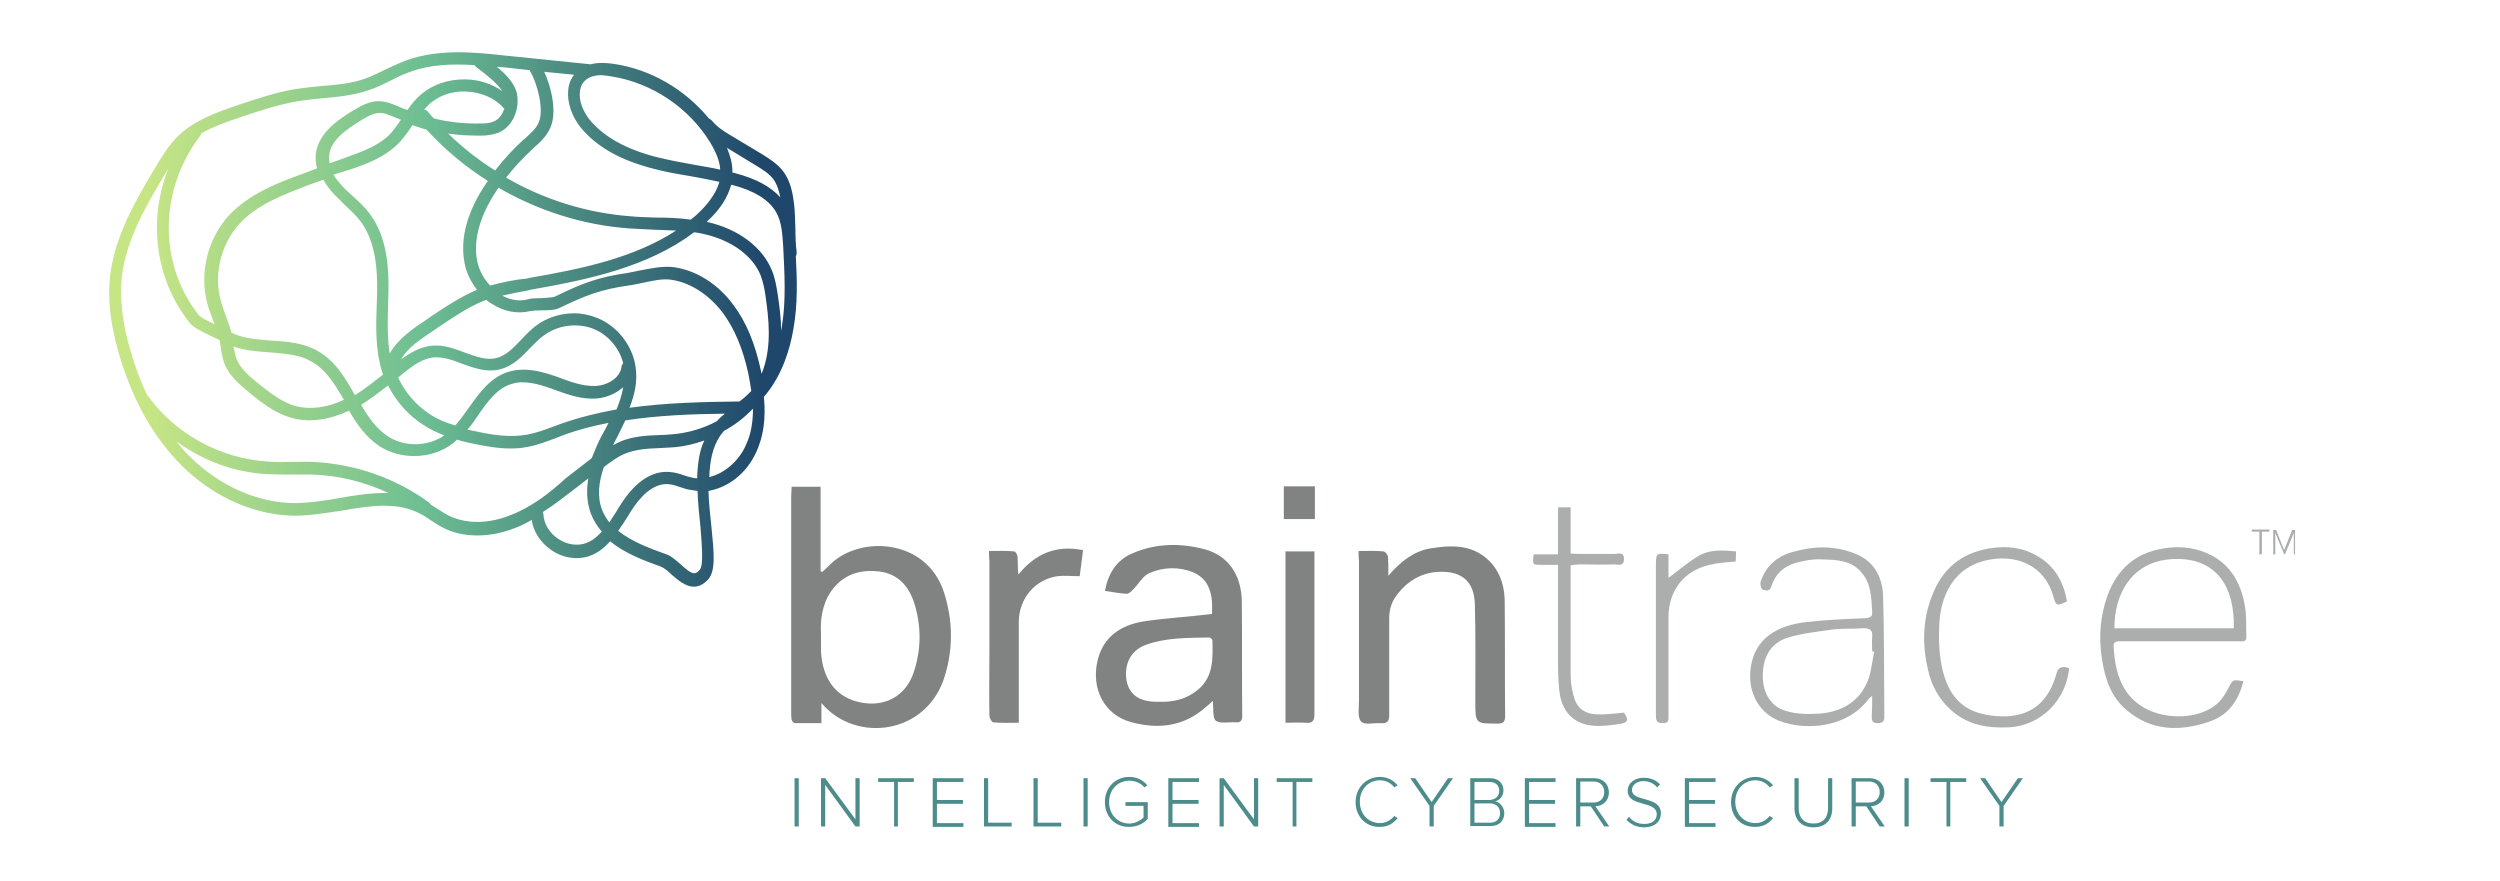 <svg xmlns="http://www.w3.org/2000/svg" viewBox="0 0 595.3 209.8" enable-background="new 0 0 595.3 209.8"><style type="text/css">.st0{fill:#ACADAD;} .st1{fill:#4C8C8A;} .st2{fill:#818383;} .st3{fill:url(#SVGID_1_);}</style><path d="M534.2 162.2c-1.2 4.8-3.7 8.2-8.3 9.7-6.9 2.3-13.6 2.2-19.5-2.8-3.8-3.2-5.2-7.6-5.9-12.3-.8-5.1-.4-10 1.3-14.9 2.3-6.3 6.6-10.2 13.3-11.3 4.2-.7 8.1-.2 11.8 1.8 4.5 2.5 6.7 6.7 7.6 11.6.5 2.5.3 5.1.4 7.6.1 1.4-1 1.1-1.8 1.1-7.3 0-14.7 0-22 0-2.1 0-4.2 0-6.4 0-1 0-1.5.3-1.4 1.3.3 5.8 1.8 12.2 8.6 15.2 5.2 2.3 13.2 1.9 17-2.6.7-.9 1.3-1.9 1.8-2.9 1-1.9.9-1.9 3.5-1.5zm-2.3-12.6c.3-10.1-4.3-16.6-13.7-16.5-10.7.1-14.8 8.6-14.7 16.5 9.4 0 18.8 0 28.4 0zM445.8 165.7c-.5.5-.8.6-.9.8-5 6.7-14.6 7.6-21.1 5.2-5.5-2.1-7.7-7.6-6.9-12.8 1-7.1 6.6-9.9 12.6-10.7 4.9-.6 9.9-.8 14.8-1 1.2-.1 1.6-.5 1.5-1.6-.2-3.2-.2-6.5-2.4-9.1-2.5-3.2-6.2-3.2-9.8-3.3-2-.1-4 .3-5.9.8-2.9.8-5 2.7-5.9 5.6-.4 1.4-1.4 1-2.1.8-.3-.1-.6-1.2-.5-1.7 1.2-3.9 4-6.3 7.8-7.3 4.8-1.4 9.7-1.5 14.4.3 4.7 1.7 6.8 5.5 7 10.1.3 9.6.2 19.2.3 28.7 0 1.2-.3 1.7-1.6 1.7-1.4 0-1.4-.8-1.4-1.8.1-1.5.1-2.9.1-4.7zm.5-10.5c-.2 0-.3-.1-.5-.1 0-1.1-.1-2.2 0-3.3.2-1.8-.6-2.3-2.3-2.2-2.4.2-4.7 0-7.1.3-3.6.5-7.2.9-10.6 1.9-3.3 1-5.4 3.5-5.9 7.1-.7 4.9 1.1 9.2 5.4 10.4 2.6.8 5.5.8 8.2.6 4.7-.4 8.7-2.5 10.8-6.8 1.3-2.4 1.4-5.3 2-7.9zM492.7 159.1c-.6 7.2-6.4 13.8-14.6 14.1-5 .2-9.6-.6-13.5-4.1-2.9-2.6-4.7-5.9-5.5-9.6-1.4-5.9-1.3-11.8.9-17.5 2.4-6.4 6.8-10.2 13.6-11.4 4.2-.7 8.1-.3 11.7 1.9 4.1 2.4 6.1 6.2 6.9 10.7-2.5 1.2-2.6 1.1-3.3-1.3-1.7-6-6.7-9.2-12.9-8.9-10 .6-13.7 7.9-14.2 15.2-.2 3.8-.1 7.8.8 11.5 1.9 7.5 6.1 10.2 12.5 10.8 6.7.6 12.2-1.8 14.5-9.8.4-1.8 1.3-2.2 3.1-1.6zM374 134.6c0 .9 0 1.6 0 2.3 0 7.9 0 15.8 0 23.7 0 1.6.2 3.1.6 4.7.7 3.1 2.4 4.6 5.5 4.8 2.1.1 4.3-.2 6.6-.4 1.2 1.7 1 2.4-1.1 2.7-2.1.3-4.2.6-6.3.4-4.6-.4-7.5-3.4-8-8.4-.2-1.9-.3-3.9-.3-5.8 0-7.3 0-14.6 0-21.8 0-.7 0-1.3 0-2.3-1.4 0-2.6 0-3.9 0-2.2 0-2.2 0-1.9-2.5 1.9 0 3.8 0 5.8 0 0-3.9 0-7.5 0-11.2 1.1 0 1.9 0 3 0 0 3.6 0 7.2 0 11 1.1.1 2.1.1 3 .1 2.5 0 5 0 7.5 0 .9 0 2.2-.6 2.2 1.2 0 1.9-1.4 1.3-2.3 1.3-2.7.1-5.5 0-8.2 0-.8 0-1.4.1-2.2.2zM397.3 132c0 1.9 0 3.8 0 5.6 2.5-1.8 4.7-3.8 7.3-5.3 2.6-1.5 5.7-1.3 8.8-1 0 .9-.1 1.8-.1 2.4-2.2.2-4.2.3-6.2.8-6.1 1.4-9.8 6.1-9.8 12.5 0 7.8 0 15.5 0 23.3 0 1 .2 1.9-1.4 1.9-1.6 0-1.6-.9-1.6-2 0-12 0-24 0-36 .1-2.5.1-2.5 3-2.2zM538 132v-5.4h-1.8v-.5h4.2v.5h-1.8v5.4h-.6zM546.2 132v-5.1l-2.1 5.1h-.2l-2.1-5.1v5.1h-.5v-5.8h.7l1.9 4.8 1.9-4.8h.7v5.8h-.3z" class="st0"/><path d="M189.2 196.8v-11.5h1v11.5h-1zM203.7 196.8l-7.2-9.9v9.9h-1v-11.5h1l7.2 9.8v-9.8h1v11.5h-1zM212.9 196.8v-10.6h-3.8v-.9h8.5v.9h-3.8v10.6h-.9zM222.1 196.8v-11.5h7.3v.9h-6.3v4.3h6.2v.9h-6.2v4.6h6.3v.9h-7.3zM234.3 196.8v-11.5h1v10.6h5.6v.9h-6.6zM246.1 196.8v-11.5h1v10.6h5.6v.9h-6.6zM258 196.8v-11.5h1v11.5h-1zM263.1 191c0-3.6 2.6-6 5.8-6 1.9 0 3.3.8 4.3 2l-.7.5c-.8-1-2.1-1.6-3.6-1.6-2.7 0-4.8 2.1-4.8 5.1 0 3 2.1 5.1 4.8 5.1 1.5 0 2.7-.8 3.4-1.4v-2.8H268v-.9h5.3v4c-1 1.1-2.5 1.9-4.4 1.9-3.2.1-5.8-2.3-5.8-5.9zM278.2 196.8v-11.5h7.3v.9h-6.3v4.3h6.2v.9h-6.2v4.6h6.3v.9h-7.3zM298.6 196.8l-7.2-9.9v9.9h-1v-11.5h1l7.2 9.8v-9.8h1v11.5h-1zM307.8 196.8v-10.6H304v-.9h8.5v.9h-3.8v10.6h-.9zM322.8 191c0-3.5 2.6-6 5.8-6 1.8 0 3.2.8 4.2 2l-.8.5c-.7-1-2-1.7-3.4-1.7-2.7 0-4.8 2.1-4.8 5.1 0 3 2.1 5.1 4.8 5.1 1.4 0 2.6-.7 3.4-1.7l.8.5c-1 1.3-2.4 2.1-4.2 2.1-3.2.1-5.8-2.3-5.8-5.9zM340.4 196.8v-4.9l-4.6-6.6h1.2l3.9 5.7 3.9-5.7h1.2l-4.6 6.6v4.9h-1zM350.1 196.8v-11.5h4.7c1.9 0 3.2 1.1 3.2 2.9 0 1.5-1 2.4-2 2.6 1.2.2 2.2 1.5 2.2 2.8 0 1.9-1.2 3.1-3.3 3.1h-4.8zm6.9-8.5c0-1.2-.8-2.1-2.3-2.1h-3.6v4.3h3.6c1.5-.1 2.3-1 2.3-2.2zm.2 5.3c0-1.2-.8-2.3-2.4-2.3h-3.7v4.6h3.7c1.5 0 2.4-.9 2.4-2.3zM363.1 196.8v-11.5h7.3v.9h-6.3v4.3h6.2v.9h-6.2v4.6h6.3v.9h-7.3zM382 196.8l-3.2-4.8h-2.5v4.8h-1v-11.5h4.3c2 0 3.5 1.3 3.5 3.4 0 2.1-1.5 3.2-3.2 3.3l3.3 4.8H382zm0-8.2c0-1.5-1-2.5-2.5-2.5h-3.2v5h3.2c1.5 0 2.5-1 2.5-2.5zM387.3 195.2l.6-.7c.7.9 1.9 1.7 3.6 1.7 2.4 0 3-1.3 3-2.3 0-3.4-6.9-1.6-6.9-5.6 0-1.9 1.7-3.1 3.8-3.1 1.7 0 3 .6 3.9 1.6l-.7.7c-.8-1-2-1.5-3.3-1.5-1.5 0-2.7.9-2.7 2.1 0 3 6.9 1.3 6.9 5.6 0 1.5-1 3.3-4.1 3.3-1.8 0-3.2-.8-4.1-1.8zM401.2 196.8v-11.5h7.3v.9h-6.3v4.3h6.2v.9h-6.2v4.6h6.3v.9h-7.3zM412.2 191c0-3.5 2.6-6 5.8-6 1.8 0 3.2.8 4.2 2l-.8.5c-.7-1-2-1.7-3.4-1.7-2.7 0-4.8 2.1-4.8 5.1 0 3 2.1 5.1 4.8 5.1 1.4 0 2.6-.7 3.4-1.7l.8.5c-1 1.3-2.4 2.1-4.2 2.1-3.3.1-5.8-2.3-5.8-5.9zM427.3 192.4v-7.1h1v7.1c0 2.3 1.2 3.7 3.5 3.7s3.5-1.4 3.5-3.7v-7.1h1v7.1c0 2.8-1.5 4.6-4.5 4.6-2.9 0-4.5-1.8-4.5-4.6zM447.6 196.8l-3.2-4.8h-2.5v4.8h-1v-11.5h4.3c2 0 3.5 1.3 3.5 3.4 0 2.1-1.5 3.2-3.2 3.3l3.3 4.8h-1.2zm0-8.2c0-1.5-1-2.5-2.5-2.5h-3.2v5h3.2c1.5 0 2.5-1 2.5-2.5zM453.5 196.8v-11.5h1v11.5h-1zM463.5 196.8v-10.6h-3.8v-.9h8.5v.9h-3.8v10.6h-.9zM476.1 196.8v-4.9l-4.6-6.6h1.2l3.9 5.7 3.9-5.7h1.2l-4.6 6.6v4.9h-1z" class="st1"/><path d="M195.6 167.4c0 1.8 0 3.2 0 4.8-2.2 0-4.3 0-6.3 0-.3 0-.7-.5-.8-.8-.1-.5-.1-1.1-.1-1.6 0-17.2 0-34.4 0-51.7 0-.7.1-1.4.1-2.2 2.3 0 4.5 0 6.9 0 0 6.7 0 13.4 0 20.1.1.1.3.1.4.2.5-.5 1.1-1 1.6-1.5 6.9-7.3 23.2-6.7 27.4 6.4 2.1 6.6 2.2 13.2.2 19.8-4.2 14.1-21.3 16.2-29.4 6.5zm-.1-16.4c0 1.7 0 2.9 0 4 .3 6.8 3.7 11.2 9.6 12.3 5.8 1.1 10.7-1.7 12.5-7.3 1.8-5.4 1.8-11 .1-16.4-1.3-4-3.8-6.9-8.2-7.5-4.7-.6-8.8.7-11.6 4.7-2.2 3.2-2.6 7-2.4 10.2zM288.6 146.2c.1-2.5.1-5.3-1.5-7.6-.7-1-1.8-1.8-2.9-2.3-3.5-1.4-7.2-1.3-10.6.2-1.5.7-2.5 2.6-3.8 3.9-.4.4-1 1-1.5 1-1.7-.1-3.3-.4-5.2-.7.8-4.2 2.8-7.4 6.7-9 5.6-2.4 11.4-2.4 17.1-.9 5.5 1.5 8.7 6 8.8 12.4.1 9.1 0 18.2.1 27.3 0 1.2-.5 1.6-1.6 1.5-1.6-.1-3.7.4-4.7-.4-.8-.6-.5-2.9-.7-4.7-.6.6-1.1 1-1.6 1.4-5.2 4.7-11.3 5.4-17.7 3.7-6.6-1.7-9.8-8.1-8.1-14.9 1.4-5.6 5.6-8.2 10.7-9.1 5.2-.8 10.7-1.1 16.5-1.8zm-12.3 20.9c3.3.1 6.4-.7 9-2.9 3.7-3.1 3.5-7.5 3.4-11.7 0-.3-.5-.7-.8-.7-5 .1-10.1 0-14.9 1.7-4 1.4-5.2 4.8-4.8 8.2.5 3.6 3 5.4 7.2 5.4.3 0 .6 0 .9 0zM323.5 131.2c2.2 0 4.1-.1 5.9.1.4 0 1 .7 1.1 1.2.1 1.3.1 2.7.1 4.6 2.9-3.4 6-5.8 9.9-6.5 5.5-.9 10.8-1 14.9 3.8 2.1 2.6 2.9 5.7 2.9 9 .1 9 0 18.1.1 27.1 0 1.3-.4 1.8-1.7 1.8-5.4 0-5.4.1-5.4-5.4 0-7.6.1-15.2-.1-22.8-.1-6.1-3.6-8.3-9.1-7.9-3.8.3-6.9 2.2-9.2 5.1-1.4 1.7-2.1 3.6-2.1 5.9 0 7.7 0 15.4 0 23.1 0 1.5-.5 2-2 1.9-1.6-.1-3.9.5-4.7-.4-.9-1-.5-3.2-.5-4.9 0-11.1 0-22.2 0-33.3-.1-.7-.1-1.4-.1-2.4zM235.5 131.2c2.1 0 4.1-.1 6 .1.3 0 .8.8.8 1.3.1 1.4 0 2.7.2 4.2 4-4.9 8.9-7.1 15.4-5.8-.3 2.1-.5 4.2-.8 6.2-1.9 0-3.7-.2-5.3 0-5.4.8-9.2 5.4-9.2 10.9 0 7.3 0 14.5 0 21.8 0 .7 0 1.3 0 2.2-2.2 0-4.1.1-6.1-.1-.3 0-.9-1-.9-1.6-.1-5.2 0-10.3 0-15.5 0-7.2 0-14.3 0-21.5-.1-.5-.1-1.2-.1-2.2zM306.1 131.3c2.2 0 4.4 0 6.9 0 0 .8 0 1.4 0 2.1 0 12.2 0 24.4 0 36.5 0 1.7-.4 2.4-2.2 2.2-1.5-.1-3 0-4.7 0 0-13.6 0-27.1 0-40.8zM305.7 123.6c0-2.6 0-5.1 0-7.8 2.5 0 4.9 0 7.4 0 0 2.6 0 5.1 0 7.8-2.4 0-4.8 0-7.4 0z" class="st2"/><linearGradient id="SVGID_1_" x1="26.002" x2="189.777" y1="75.909" y2="75.909" gradientUnits="userSpaceOnUse"><stop offset=".059" stop-color="#C6E585"/><stop offset=".459" stop-color="#6DBE93"/><stop offset=".948" stop-color="#1F476B"/></linearGradient><path d="M189.5 61c.2-.3.2-.6.2-1-.2-1.4-.3-3.5-.3-5.5-.1-2.1-.1-4.2-.3-5.8-.3-2.5-.8-5.5-2.6-7.9-1.4-1.8-3.3-3-4.9-4l-7.5-4.5c-1.7-1-3.4-2.1-4.6-3.6-.2-.2-.5-.4-.7-.5-5.7-6.9-13.8-11.7-22.7-13-2.1-.3-3.9-.3-5.4.1-.1 0-.1 0-.2 0L120 13.2c-7.3-.8-15.6-1.6-23.3 1.2-1.7.6-3.2 1.4-4.8 2.1-1.7.8-3.2 1.6-4.9 2.2-3.3 1.2-6.9 1.5-10.6 1.8-2 .2-4 .4-6 .7-4.8.8-9.5 2.4-14 3.9-4.6 1.6-9.9 3.4-13.9 7.2-2.4 2.3-4.1 5.2-5.7 7.9-4.5 7.5-9.5 16.1-10.6 25.6-.6 5.5.1 11.6 2.2 18.7 3.2 10.9 8.2 19.7 14.9 26.4 7.8 7.7 17.8 12 27.5 11.9 3.5-.1 7.1-.7 10.5-1.2 6.9-1.2 13.3-2.2 18.9.8.8.4 1.5.9 2.4 1.5.9.6 1.8 1.2 2.8 1.7 2.4 1.3 5.3 1.9 8.3 1.9 2.9 0 6-.6 9-1.8 1.4-.5 2.7-1.2 3.9-1.9.4 2.8 2.1 5.4 4.7 7.2 1.9 1.3 4 1.9 6 1.9 1.2 0 2.3-.2 3.3-.6 1.9-.7 3.4-2 4.7-3.4 3.4 2.8 7.8 4.5 12 6 .8.3 1.8 1.1 2.7 2 1.3 1.1 3.2 2.8 5.2 2.8 1.1 0 2.3-.5 3.4-1.7 1.9-2.1 1.4-6.5.8-12.6-.3-2.7-.6-5.6-.7-8.5 4.4-.8 8.9-3.8 11.4-9.3 1.7-3.7 2.3-8 1.8-13.1 4.4-5.1 6.2-11.4 7-16 1.1-6.1.9-11.9.6-17.5zM180 39.4c1.5.9 3.1 1.9 4.1 3.2.9 1.2 1.4 2.8 1.7 4.4-2.2-2.5-5.7-4.4-10.5-5.7-.3-.1-.6-.2-.9-.2 0-.1 0-.3 0-.4 0-1.8-.5-3.5-1.3-5.5l6.9 4.2zm-34.4-21.2c9.6 1.5 18.4 7.4 23.5 15.7 1.5 2.5 2.3 4.6 2.4 6.5-2.1-.5-4.3-.8-6.4-1.2-2.9-.5-5.9-1.1-8.8-1.8-7.3-1.9-12.5-4.8-15.9-8.9-1.6-2-2.6-4.6-2.3-6.7.1-1.2.6-2.1 1.4-2.8.9-.7 2.1-1.1 3.7-1.1.7.1 1.5.1 2.4.3zm20.4 95.7c-.4 0-.9-.1-1.3-.2-.6-.1-1.2-.3-1.8-.5-1.1-.4-2.1-.7-3.4-.8-4.2-.4-8.3 2.3-11.8 7.9-.3.4-.6.9-.8 1.3-.6.9-1.2 1.9-1.8 2.8-.7-.9-1.3-1.9-1.7-2.9-1.3-3.3-.8-6.8.4-10.3 1.6-1.2 3.3-2.5 5.1-3.2 2.5-1 5.2-1.2 8.2-1.3 1.1-.1 2.3-.1 3.4-.2 2.5-.2 4.9-.8 7.2-1.6-1.2 2.5-1.6 5.7-1.7 9zm-5.8-10.5c-1.1.1-2.2.2-3.3.2-3 .1-6.2.3-9.1 1.5-.6.3-1.3.6-1.8.9.1-.3.3-.6.4-.9l.4-.7c.7-1.4 1.4-2.8 2.1-4.3 7.8-1.2 15.8-1.5 23.7-1.6-.7.6-1.3 1.1-1.9 1.8-3.2 1.7-6.8 2.8-10.5 3.1zM75.5 83.5c-3.4-1.9-7.3-2.2-11-2.4-3.4-.3-6.7-.5-9.4-1.9-.4-1.5-.9-2.9-1.4-4.2-.4-1.1-.8-2.2-1.1-3.3-1.8-6.3 0-13.5 4.4-18.4 4.3-4.7 10.9-7.1 16.6-9.3l3.4-1.2c.7 1.3 1.7 2.5 2.5 3.4.9.9 1.8 1.8 2.7 2.7 1.4 1.3 2.7 2.5 3.8 4 3.5 4.8 3.9 11.5 3.8 16.8 0 1-.1 2-.1 3-.2 5.3-.3 10.7 1.3 15.9.1.2.1.4.2.6-2.2 1.7-4.4 3.5-6.7 4.9-2.3-4.2-4.8-8.3-9-10.6zm6.4 11.7c-4 1.9-8.1 2.4-11.5 1.5-3.3-.9-6.3-3.3-8.9-5.4-2-1.6-4.3-3.5-5.2-5.9-.3-.9-.5-1.9-.7-2.9 2.8 1 5.7 1.2 8.6 1.4 3.6.3 7 .5 9.8 2.1 3.6 1.9 5.7 5.5 7.9 9.2zm-3.5-58.3c.4-3.6 4.1-6.1 7.5-8.2 1.3-.8 2.8-1.7 4.3-1.8 1.4-.1 2.7.6 4.2 1.2l.5.2c.2.1.4.2.6.2-1 1.4-1.9 2.8-3.1 3.9-2.5 2.3-5.9 3.6-9.2 4.8l-4.7 1.7c-.1-.5-.2-1.3-.1-2zm5.8 3.2c3.4-1.2 7.2-2.7 10.1-5.4 1.6-1.5 2.8-3.2 3.9-4.9 1.1.4 2.2.7 3.4 1.1 4.3 4.7 9.2 8.8 14.6 12.2-.1.1-.1.2-.2.2-4.7 6.9-6.5 13.3-5.4 19.2.4 2.4 1.5 4.6 3 6.5-3.8 1.6-7.3 3.9-10.6 6.1l-1 .7c-3.6 2.4-7.3 4.9-9.2 8.4-.6-3.8-.5-7.7-.4-11.6 0-1 .1-2 .1-3 .1-5.8-.3-13.1-4.4-18.6-1.2-1.7-2.7-3-4.2-4.4-.9-.8-1.8-1.6-2.6-2.5-.6-.7-1.3-1.5-1.9-2.5l4.8-1.5zm35.9-14.3c-.4 1.3-1.2 2.6-2.5 3.1-.8.4-1.8.5-3.1.5-3.8.1-7.6-.3-11.2-1.2-.5-.5-1-1.1-1.4-1.6-.2-.3-.5-.4-.9-.5.3-.4.7-.7 1-1.1 2.3-2.2 5.6-3.4 9.1-3.2s6.7 1.5 8.8 3.9c0 0 .1.1.2.1zM116.7 68c-1.6-1.7-2.7-3.8-3.1-6-1.2-6.3 2-12.8 4.9-17 .1-.1.2-.2.2-.3 9.5 5.5 20.1 8.9 31.2 9.7 2 .1 3.9.2 5.9.3 1.8.1 3.5.1 5.2.2-10 6.5-22.3 9.1-35.1 11.3l-.3.1c-3 .3-6 .9-8.9 1.7zM92.4 91.8c1.9 3.7 4.7 7 8.3 9.3 1.6 1.1 3.4 1.9 5.1 2.6-4 2.7-9.6 2.8-13.6.1-2.6-1.8-4.5-4.4-6.2-7.4 2.2-1.4 4.3-3 6.4-4.6zm9.9 6.8c-3.2-2.1-5.9-5.2-7.5-8.7.4-.3.7-.6 1.1-.9 2.3-1.9 4.9-3.8 7.6-3.9 2.1-.1 4.2.6 6.5 1.5 2.8 1 5.7 2.1 8.8 1.4 3.2-.7 5.4-3 7.5-5.2 1.1-1.1 2.1-2.2 3.3-3 3.3-2.4 7.9-3 11.7-1.5 3.5 1.4 6.2 4.6 7.1 8.2-.2.2-.4.5-.4.8-.3 2.7-3.4 4.5-6.2 4.6-2.8.1-5.5-.8-8.4-1.9l-1.1-.4c-3.5-1.2-7.3-2.2-11.1-1.1-4.4 1.3-7 5-9.5 8.5-1.1 1.5-2.1 3-3.3 4.3-2.2-.6-4.3-1.5-6.1-2.7zm11.6.2c2.3-3.3 4.5-6.4 8-7.4 2.9-.9 6.2 0 9.3 1.1l1.1.4c3 1.1 6.2 2.2 9.5 2 2.3-.1 4.8-1.1 6.6-2.7-.3 1.8-.9 3.6-1.6 5.3-4.5.8-8.9 1.9-13.2 3.4-.6.2-1.2.5-1.9.7-2.1.8-4.1 1.5-6.2 1.9-3.9.7-7.9.1-11.3-.6-.9-.2-1.9-.4-2.9-.6 1-1.1 1.8-2.3 2.6-3.5zm37.4-11.7c-.8-5-4.4-9.5-9.1-11.4-1.8-.7-3.6-1.1-5.5-1.1-3.2 0-6.4 1-9 2.9-1.3 1-2.5 2.2-3.6 3.4-1.9 2-3.7 3.9-6.1 4.4-2.3.5-4.6-.4-7.2-1.3-2.4-.9-5-1.9-7.7-1.7-2.9.2-5.3 1.6-7.6 3.3 1.5-2.8 4.6-4.8 8.2-7.2l1-.7c3.3-2.2 6.7-4.5 10.3-6 .3-.1.6-.2.8-.3.4.4.9.7 1.4 1 2.8 1.8 6 2.4 8.9 1.7.6-.1 1.6-.2 2.6-.2 1.7 0 3.4 0 4.6-.6 6.2-3 9.9-4.4 16.3-5.3 1-.1 2.1-.4 3.2-.6 2.4-.5 5-1.1 6.9-.8 4.6.6 9.2 3.6 12.5 8 2.7 3.7 4.7 8.4 6 14.4.3 1.4.5 2.8.7 4.1 0 0-.1.1-.1.1-.2.2-.3.3-.5.5-.7.7-1.4 1.3-2.2 1.9 0 0-.1 0-.1 0-8.6.1-17.5.3-26.1 1.5 1.3-3.3 2-6.6 1.4-10zm30.5.7c-.1.4-.3.8-.5 1.2 0-.2-.1-.5-.1-.7-1.4-6.5-3.5-11.6-6.5-15.6-3.7-5.1-9-8.4-14.4-9.1-2.4-.3-5.3.3-7.9.8-1.1.2-2.1.4-3 .6-6.9 1-10.7 2.4-17.2 5.6-.7.3-2.2.3-3.4.4-1.2 0-2.3 0-3.2.3-2.4.6-4.5-.1-6-.9 2.1-.5 4.3-.9 6.4-1.3l.3-.1c13.7-2.4 28-5.4 39-13.7.9.1 1.7.3 2.6.5 6.4 1.5 11.3 5.1 13.2 9.7.6 1.6 1 3.4 1.2 5.1.8 5.4 1.4 11.6-.5 17.2zM165 51.9c-.2.1-.3.2-.5.4-2.9-.4-5.8-.5-8.7-.5-1.9-.1-3.8-.1-5.7-.3-10.5-.8-20.6-4-29.6-9.2 1.9-2.4 3.9-4.6 6.2-6.7l.4-.4c1.5-1.3 3.1-2.8 4-4.9 1.5-3.6.3-9.2-1.5-13.2l7.1.7c-.8 1-1.3 2.3-1.4 3.7-.3 2.9.9 6.3 3 8.9 3.8 4.6 9.5 7.8 17.4 9.8 3 .8 6 1.3 9 1.8 2.2.4 4.4.8 6.6 1.3-1 3.5-3.8 6.5-6.3 8.6zm-38.9-35.2c2.1 3.6 3.4 9.6 2.2 12.4-.6 1.5-1.9 2.6-3.2 3.8l-.5.4c-2.4 2.2-4.7 4.7-6.7 7.3-4-2.5-7.8-5.5-11.2-8.8 2.6.4 5.2.5 7.8.5 1.4 0 2.8-.2 4.2-.7 3.3-1.4 5.1-5.4 4.4-9.3-.5-2.4-2.6-4.6-4.8-6.4.5 0 1 .1 1.4.1l6.4.7zM57.3 27.9c4.4-1.5 8.9-3 13.6-3.8 1.9-.3 3.9-.5 5.8-.7 3.7-.3 7.6-.7 11.3-2 1.8-.6 3.6-1.5 5.2-2.3 1.5-.8 3-1.5 4.5-2 4.8-1.8 10.2-1.9 15.3-1.6.1.1.2.3.3.4.3.2.5.4.8.6 1.7 1.3 4.4 3.4 5.5 5.2-2.4-1.7-5.4-2.7-8.6-2.8-4.3-.1-8.3 1.3-11.2 4-1.1 1-2 2.2-2.8 3.3-.4-.1-.7-.3-1.1-.4l-.5-.2c-1.6-.7-3.5-1.6-5.6-1.5-2.2.1-4.1 1.3-5.7 2.2-2.9 1.8-8.2 5-8.9 10.3-.1 1.2 0 2.4.3 3.5l-3.2 1.2c-6.1 2.2-12.9 4.8-17.8 10-5.1 5.6-7.1 13.8-5.1 21.1.3 1.2.8 2.4 1.2 3.5.2.4.3.9.5 1.3-1.4-.7-3.3-1.5-3.8-2.2-9.6-12.2-9.5-29.7.4-42.7.1-.2.2-.4.3-.6 3.1-1.7 6.3-2.8 9.3-3.8zm23.5 90.7c-3.3.6-6.8 1.1-10.1 1.2-9 .1-18.2-3.9-25.4-11-1.2-1.1-2.3-2.4-3.3-3.7 6.3 4.6 13.8 7.4 21.6 7.8 2 .1 4.1.1 6 .1 1.6 0 3.2 0 4.7 0 6.3.2 12.5 1.7 18.2 4.4-3.8-.1-7.8.5-11.7 1.2zm40.7 4.1c-5.3 2.1-10.7 2.1-14.8 0-.8-.4-1.6-1-2.5-1.5-.5-.3-1-.7-1.6-1-.1-.2-.2-.3-.4-.5-8-5.9-17.9-9.3-27.8-9.7-1.6-.1-3.3 0-4.9 0-1.9 0-3.9.1-5.8-.1-11.1-.7-21.7-6.4-28.3-15.4-.1-.1-.2-.2-.3-.3-1.6-3.3-2.9-6.8-4-10.6-2-6.7-2.6-12.4-2.1-17.6 1-8.9 5.9-17.2 10.2-24.4.3-.5.6-1 .9-1.5-4.9 12.3-3.2 26.3 5 36.7 1 1.3 3.1 2.2 5.1 3.2.8.4 1.6.7 2.1 1 .1.4.1.8.2 1.3.2 1.4.4 2.8.9 4.2 1.2 3.1 3.9 5.3 6.1 7.1 2.8 2.3 6 4.8 9.9 5.9 4.1 1.2 9 .5 13.7-1.7 1.9 3.2 4 6.3 7.2 8.4 2.4 1.6 5.4 2.4 8.3 2.4 3.3 0 6.6-1 9.2-3 .4-.3.7-.6 1-.9 1.6.5 3.2.8 4.6 1.1 2.5.5 5.3 1 8.1 1 1.4 0 2.8-.1 4.2-.4 2.3-.4 4.5-1.3 6.7-2.1.6-.2 1.2-.5 1.8-.7 3.5-1.3 7.1-2.2 10.7-2.9-.4.8-.8 1.6-1.2 2.3l-.4.7c-.9 1.7-1.7 3.6-2.4 5.4l-6.2 4.8c-3.8 3.5-8.2 6.9-13.2 8.8zm18.1 6.6c-2.1.8-4.6.4-6.7-1-2.1-1.4-3.4-3.6-3.5-5.8 0-.2-.1-.4-.1-.6 2.7-1.7 5.2-3.7 7.7-5.6l3.1-2.4c-.5 2.8-.4 5.7.6 8.4.6 1.6 1.5 3 2.6 4.3-1.1 1.2-2.3 2.2-3.7 2.7zm27 6.4c-1.1 1.3-1.9 1.1-4.5-1.3-1.2-1-2.3-2.1-3.7-2.5-3.9-1.4-8.1-3-11.2-5.5.8-1.1 1.5-2.2 2.2-3.3.3-.4.5-.9.8-1.3 2-3.2 5.2-6.9 9.1-6.5.9.1 1.8.4 2.7.7.7.2 1.4.5 2.1.6.6.1 1.3.2 2 .3.1 2.9.4 5.9.7 8.6.3 4.2.8 9.1-.2 10.2zm2.3-22.1c.1-3.7.8-7.2 2.5-9.7.3-.5.7-.9 1-1.3 2.6-1.4 4.9-3.2 6.9-5.3 0 3.3-.5 6.2-1.7 8.7-1.5 3.5-4.9 6.7-8.7 7.6zm17.3-36c-.1.4-.1.8-.2 1.2 0-3-.4-5.9-.8-8.6-.3-1.9-.6-3.9-1.4-5.8-2.2-5.5-7.9-9.8-15.2-11.5-.1 0-.2 0-.3-.1 3.1-2.8 5-5.8 5.8-8.8.2 0 .4.1.5.1 5.2 1.4 8.5 3.5 10.2 6.4 1.4 2.4 1.5 5.5 1.7 8.3.3 6.2.7 12.6-.3 18.8z" class="st3"/></svg>